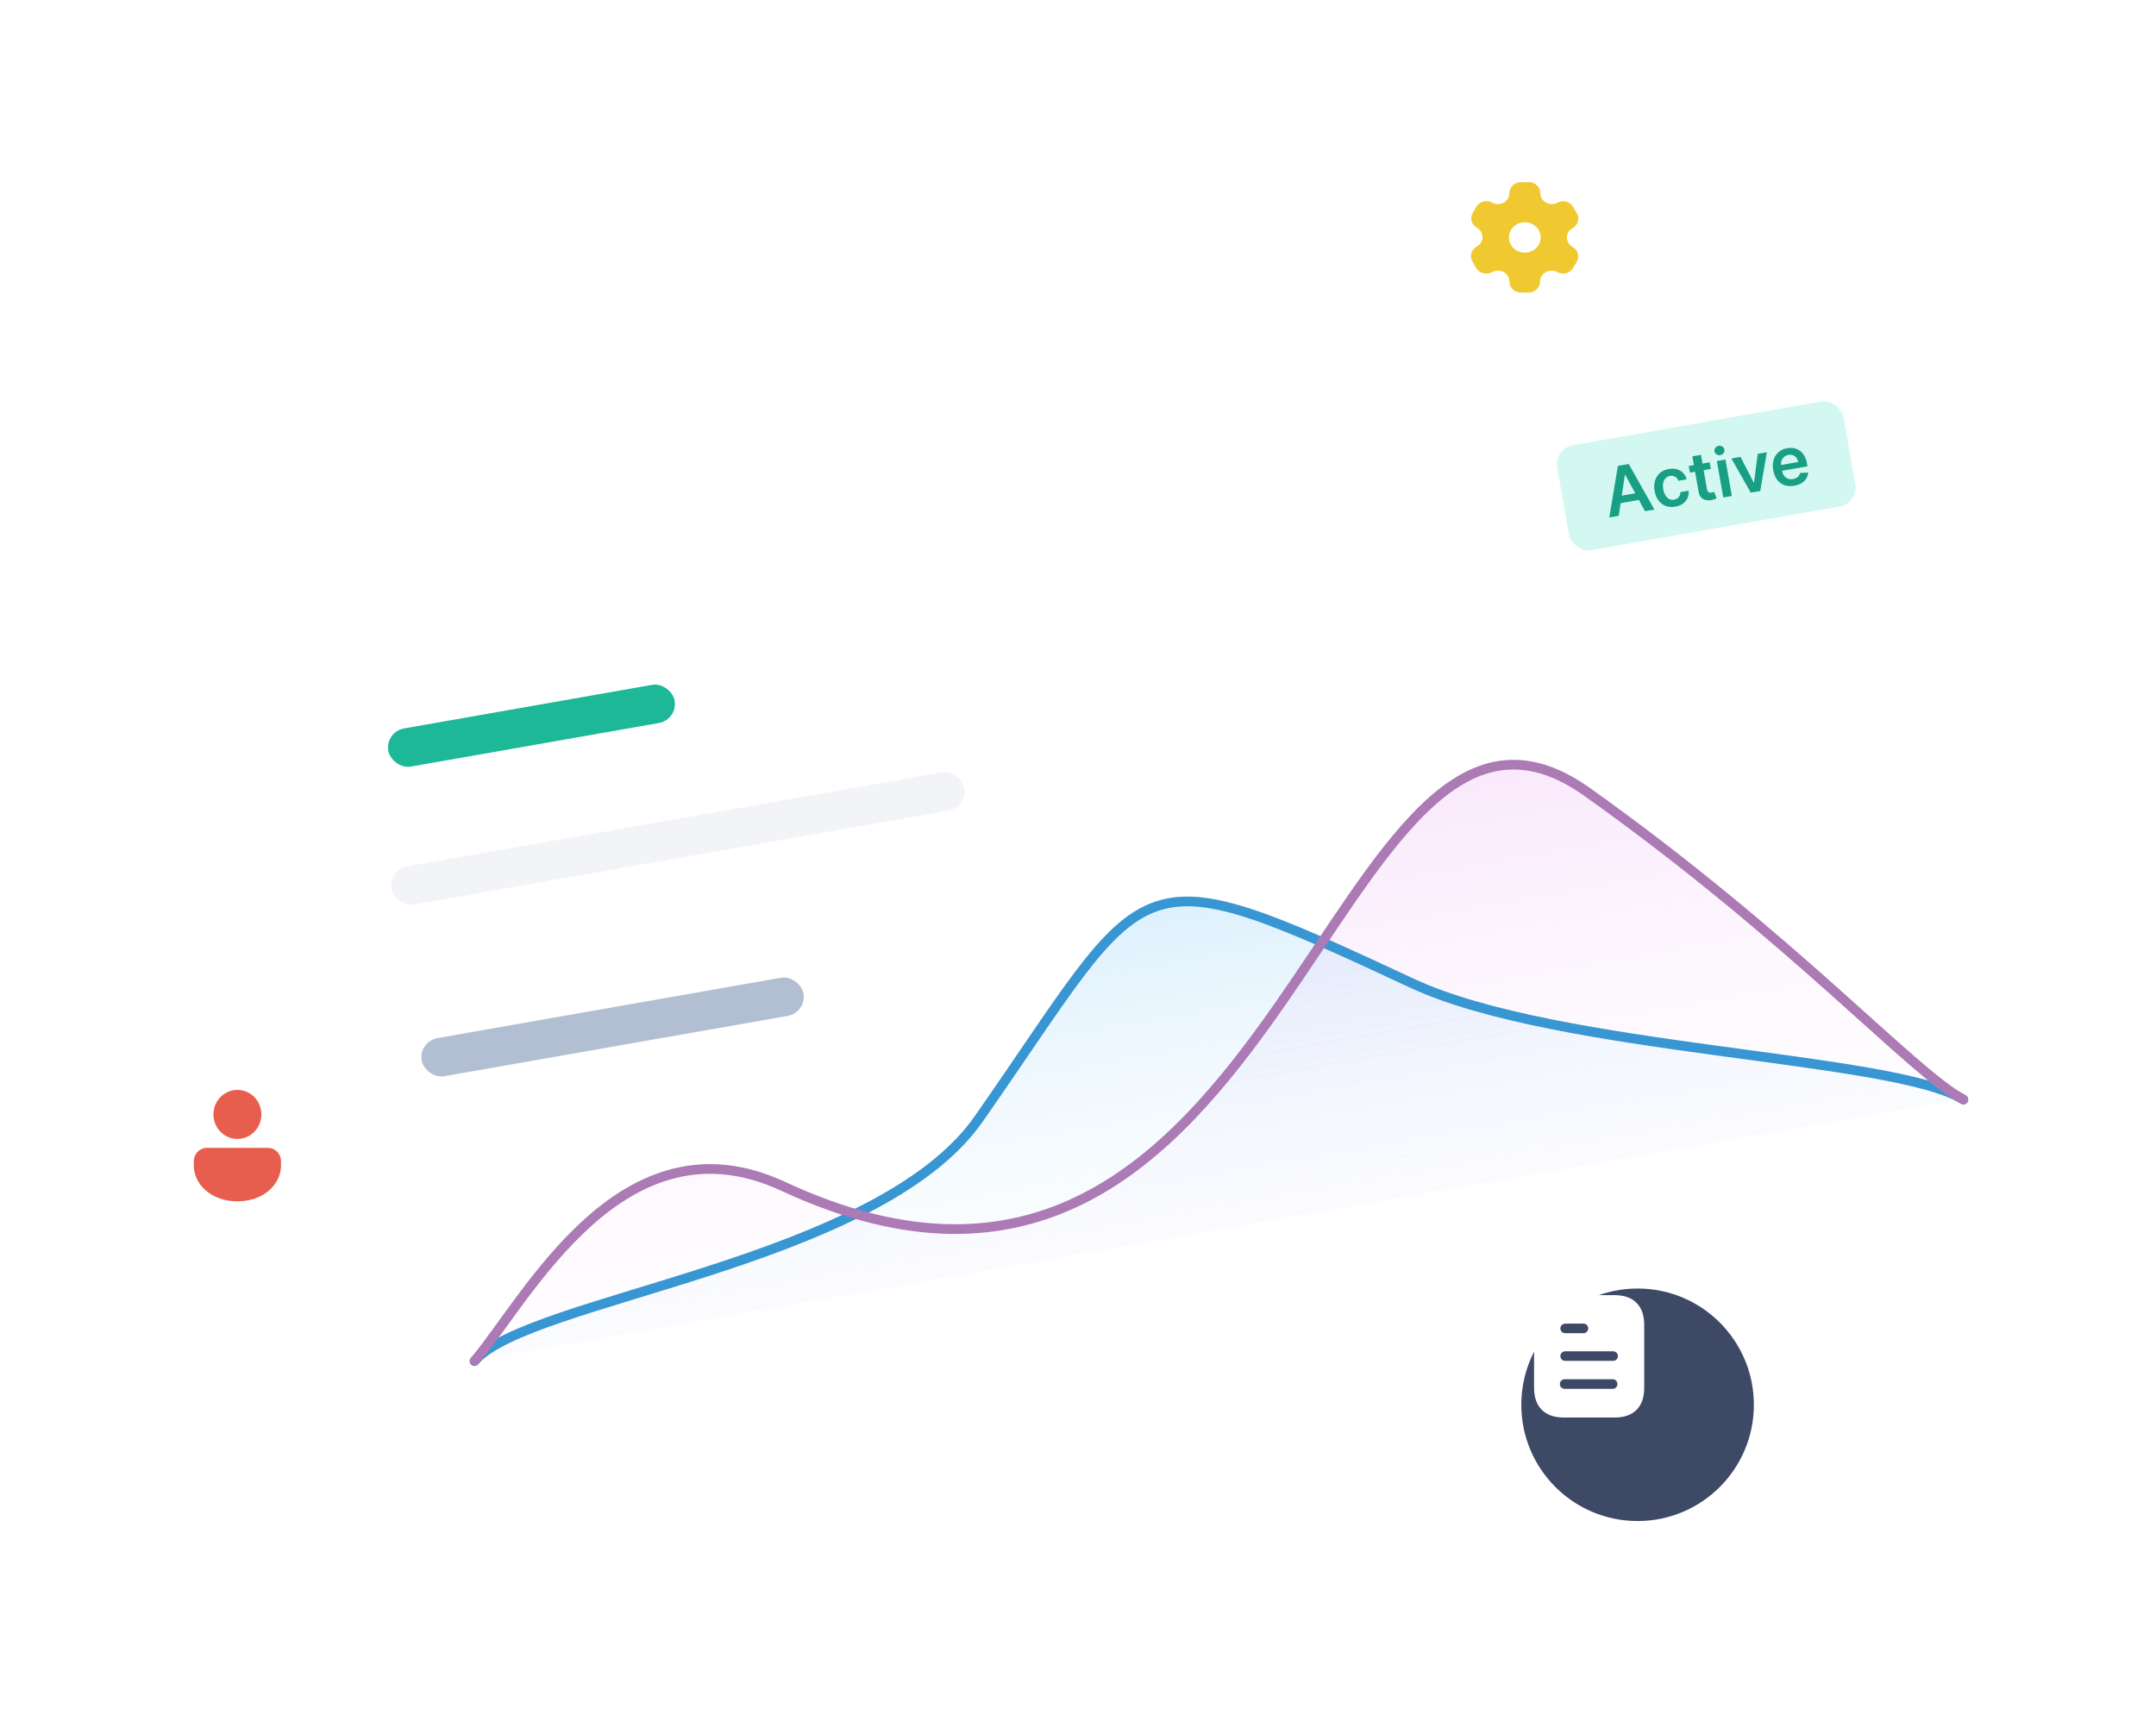 <svg width="445" height="354" viewBox="0 0 445 354" fill="none" xmlns="http://www.w3.org/2000/svg">
<g opacity="0.9" filter="url(#filter0_f_205_3668)">
<g filter="url(#filter1_d_205_3668)">
<circle cx="315" cy="49" r="19" fill="white"/>
</g>
<path d="M315.514 37.6C316.155 37.589 316.763 37.816 317.217 38.25C317.673 38.671 317.917 39.254 317.917 39.869C317.917 41.123 318.978 42.139 320.297 42.139C320.705 42.139 321.113 42.024 321.476 41.83C322.606 41.236 324.017 41.613 324.659 42.673L325.453 44.007C325.651 44.349 325.767 44.737 325.767 45.136C325.767 45.945 325.313 46.699 324.578 47.096C324.215 47.29 323.912 47.587 323.703 47.93C323.084 49 323.47 50.356 324.578 50.974C325.697 51.599 326.082 52.969 325.453 54.05L324.659 55.34C324.239 56.045 323.457 56.48 322.617 56.48C322.198 56.48 321.778 56.376 321.429 56.171C321.054 55.977 320.647 55.863 320.238 55.863C319.608 55.863 319.002 56.103 318.559 56.536C318.103 56.959 317.858 57.539 317.858 58.143C317.858 59.386 316.798 60.4 315.479 60.4H313.882C313.251 60.4 312.656 60.149 312.225 59.727C311.781 59.294 311.549 58.724 311.549 58.132C311.549 56.878 310.498 55.863 309.182 55.863C308.749 55.863 308.329 55.977 307.967 56.195C307.419 56.49 306.766 56.57 306.159 56.422C305.553 56.262 305.028 55.874 304.713 55.361L303.968 54.073C303.617 53.539 303.512 52.899 303.676 52.295C303.838 51.691 304.259 51.178 304.83 50.87C305.192 50.676 305.494 50.391 305.704 50.038C306.312 48.966 305.926 47.621 304.83 46.994C303.722 46.378 303.337 45.022 303.968 43.95L304.713 42.673C305.028 42.139 305.553 41.75 306.171 41.59C306.79 41.431 307.442 41.521 307.991 41.83C308.364 42.024 308.772 42.126 309.182 42.126C309.811 42.126 310.417 41.887 310.86 41.465C311.303 41.043 311.549 40.462 311.549 39.869C311.549 38.615 312.61 37.6 313.928 37.6H315.514ZM315.982 46.129C314.757 45.637 313.344 45.9 312.4 46.8C311.467 47.689 311.175 49.046 311.688 50.21C312.191 51.383 313.379 52.147 314.709 52.147H314.722C315.597 52.158 316.413 51.829 317.03 51.235C317.648 50.653 317.998 49.855 317.998 49.023C318.01 47.758 317.205 46.606 315.982 46.129Z" fill="#EEC319"/>
</g>
<g opacity="0.9" filter="url(#filter2_f_205_3668)">
<g filter="url(#filter3_d_205_3668)">
<circle cx="49" cy="237" r="19" fill="white"/>
</g>
<path d="M55.3 236.96C56.791 236.96 58 238.196 58 239.72V240.64C58 244.267 54.653 248 49 248C43.347 248 40 244.267 40 240.64V239.72C40 238.196 41.209 236.96 42.7 236.96H55.3ZM49 225C51.734 225 53.95 227.265 53.95 230.06C53.95 232.855 51.734 235.12 49 235.12C46.266 235.12 44.05 232.855 44.05 230.06C44.05 227.265 46.266 225 49 225Z" fill="#E64C3B"/>
</g>
<rect opacity="0.2" x="50.698" y="102.089" width="360" height="208" rx="16" transform="rotate(-5.609 50.698 102.089)" fill="white"/>
<rect x="44.721" y="116.71" width="360" height="208" rx="16" transform="rotate(-9.963 44.721 116.71)" fill="white"/>
<g filter="url(#filter4_d_205_3668)">
<rect x="72.512" y="136.196" width="72" height="20" rx="8" transform="rotate(-9.963 72.512 136.196)" fill="white"/>
<rect x="79.459" y="141.067" width="60" height="8" rx="4" transform="rotate(-9.963 79.459 141.067)" fill="#1CB898"/>
</g>
<rect x="80.124" y="179.532" width="120" height="8" rx="4" transform="rotate(-9.963 80.124 179.532)" fill="#F2F4F7"/>
<rect x="86.353" y="214.99" width="80" height="8" rx="4" transform="rotate(-9.963 86.353 214.99)" fill="#B2BFD2"/>
<path opacity="0.3" d="M161.665 244.91C128.444 229.465 108.833 268.067 97.944 280.979L405.239 226.999C391 218 370.144 193.77 327.578 163.478C274.372 125.612 265.592 293.228 161.665 244.91Z" fill="url(#paint0_linear_205_3668)"/>
<path opacity="0.3" d="M202 230.999C181.01 261.027 108.833 268.067 97.944 280.979L405.239 226.999C391 218 321.5 216.999 291.5 203C232.322 175.383 238 179.499 202 230.999Z" fill="url(#paint1_linear_205_3668)"/>
<path d="M97.944 280.979C108.833 268.067 181.01 261.027 202 230.999C238 179.499 232.322 175.383 291.5 203C321.5 216.999 391 218 405.239 226.999" stroke="#3896D2" stroke-width="2" stroke-linecap="round"/>
<path d="M97.944 280.979C108.833 268.067 128.444 229.465 161.665 244.91C265.592 293.228 274.372 125.612 327.578 163.478C370.144 193.77 394.585 221.256 405.239 226.999" stroke="#AC7AB4" stroke-width="2" stroke-linecap="round"/>
<rect x="320.712" y="92.597" width="60" height="22" rx="4" transform="rotate(-9.963 320.712 92.597)" fill="#D3F8F1"/>
<path d="M334.103 106.49L332.163 106.831L333.932 96.182L336.175 95.788L341.472 105.195L339.533 105.536L335.454 98.035L335.376 98.049L334.103 106.49ZM333.475 102.547L338.764 101.618L339.02 103.077L333.732 104.006L333.475 102.547ZM345.792 104.588C345.041 104.72 344.368 104.668 343.771 104.433C343.178 104.198 342.685 103.815 342.292 103.285C341.902 102.751 341.641 102.104 341.507 101.343C341.373 100.579 341.401 99.879 341.592 99.243C341.783 98.604 342.117 98.074 342.595 97.654C343.076 97.229 343.684 96.953 344.418 96.824C345.029 96.716 345.589 96.734 346.098 96.877C346.611 97.016 347.043 97.264 347.395 97.623C347.747 97.979 347.99 98.424 348.125 98.959L346.43 99.257C346.298 98.906 346.082 98.633 345.782 98.437C345.484 98.237 345.121 98.174 344.694 98.249C344.331 98.313 344.03 98.467 343.79 98.711C343.55 98.951 343.385 99.266 343.295 99.656C343.209 100.045 343.21 100.492 343.299 100.998C343.389 101.51 343.541 101.938 343.756 102.28C343.971 102.62 344.231 102.865 344.537 103.017C344.845 103.164 345.184 103.206 345.553 103.141C345.814 103.095 346.039 103.005 346.227 102.871C346.419 102.733 346.568 102.557 346.675 102.343C346.782 102.129 346.838 101.882 346.842 101.602L348.537 101.304C348.588 101.844 348.514 102.343 348.315 102.802C348.116 103.258 347.803 103.642 347.377 103.956C346.95 104.267 346.422 104.477 345.792 104.588ZM352.878 95.439L353.119 96.809L348.795 97.569L348.555 96.198L352.878 95.439ZM349.305 94.209L351.078 93.897L352.318 100.958C352.36 101.196 352.428 101.373 352.522 101.488C352.619 101.598 352.732 101.666 352.861 101.691C352.99 101.715 353.128 101.714 353.275 101.689C353.386 101.669 353.485 101.643 353.574 101.611C353.666 101.578 353.735 101.551 353.782 101.529L354.324 102.862C354.235 102.911 354.106 102.971 353.936 103.041C353.77 103.111 353.562 103.171 353.312 103.222C352.87 103.313 352.458 103.316 352.077 103.232C351.695 103.144 351.371 102.962 351.107 102.685C350.847 102.408 350.677 102.034 350.597 101.563L349.305 94.209ZM355.682 102.699L354.361 95.178L356.133 94.867L357.454 102.388L355.682 102.699ZM355.064 93.954C354.784 94.003 354.526 93.953 354.291 93.802C354.055 93.648 353.914 93.439 353.868 93.175C353.821 92.907 353.882 92.663 354.052 92.441C354.221 92.216 354.446 92.079 354.726 92.03C355.01 91.98 355.269 92.032 355.501 92.186C355.736 92.337 355.877 92.546 355.924 92.814C355.971 93.078 355.909 93.323 355.74 93.548C355.574 93.769 355.348 93.904 355.064 93.954ZM364.674 93.366L363.317 101.358L361.358 101.702L357.359 94.651L359.249 94.319L361.959 99.603L362.037 99.589L362.789 93.698L364.674 93.366ZM370.322 100.279C369.568 100.412 368.889 100.369 368.285 100.152C367.685 99.931 367.187 99.558 366.791 99.032C366.395 98.502 366.128 97.844 365.99 97.057C365.854 96.284 365.882 95.579 366.073 94.943C366.267 94.303 366.601 93.773 367.076 93.353C367.55 92.93 368.146 92.656 368.864 92.529C369.328 92.448 369.779 92.446 370.216 92.524C370.657 92.598 371.062 92.763 371.434 93.017C371.808 93.271 372.129 93.622 372.396 94.07C372.662 94.514 372.854 95.066 372.969 95.725L373.065 96.269L366.9 97.352L366.69 96.157L371.156 95.373C371.093 95.034 370.966 94.745 370.776 94.505C370.586 94.263 370.348 94.088 370.063 93.98C369.782 93.871 369.471 93.846 369.131 93.906C368.769 93.97 368.466 94.114 368.223 94.338C367.979 94.559 367.806 94.825 367.702 95.136C367.601 95.443 367.579 95.765 367.634 96.102L367.818 97.145C367.895 97.583 368.04 97.944 368.255 98.229C368.47 98.511 368.735 98.71 369.052 98.826C369.368 98.939 369.718 98.962 370.104 98.894C370.361 98.849 370.589 98.772 370.785 98.663C370.981 98.551 371.143 98.41 371.271 98.24C371.399 98.069 371.484 97.871 371.525 97.645L373.212 97.54C373.185 97.996 373.053 98.413 372.816 98.791C372.583 99.165 372.255 99.482 371.832 99.741C371.41 99.997 370.906 100.176 370.322 100.279Z" fill="#189F84"/>
<g filter="url(#filter5_d_205_3668)">
<circle cx="328" cy="280" r="24" fill="#3E4965"/>
</g>
<path d="M333.294 267.368C337.196 267.368 339.368 269.617 339.368 273.469V286.518C339.368 290.434 337.196 292.632 333.294 292.632H322.707C318.867 292.632 316.632 290.434 316.632 286.518V273.469C316.632 269.617 318.867 267.368 322.707 267.368H333.294ZM323.048 284.724C322.669 284.686 322.303 284.863 322.101 285.192C321.899 285.507 321.899 285.924 322.101 286.253C322.303 286.568 322.669 286.758 323.048 286.707H332.952C333.456 286.657 333.836 286.226 333.836 285.722C333.836 285.204 333.456 284.775 332.952 284.724H323.048ZM332.952 278.963H323.048C322.504 278.963 322.063 279.406 322.063 279.949C322.063 280.493 322.504 280.935 323.048 280.935H332.952C333.495 280.935 333.937 280.493 333.937 279.949C333.937 279.406 333.495 278.963 332.952 278.963ZM326.824 273.242H323.048V273.255C322.504 273.255 322.063 273.697 322.063 274.24C322.063 274.783 322.504 275.225 323.048 275.225H326.824C327.368 275.225 327.811 274.783 327.811 274.226C327.811 273.684 327.368 273.242 326.824 273.242Z" fill="white"/>
<defs>
<filter id="filter0_f_205_3668" x="295" y="29" width="40" height="40" filterUnits="userSpaceOnUse" color-interpolation-filters="sRGB">
<feFlood flood-opacity="0" result="BackgroundImageFix"/>
<feBlend mode="normal" in="SourceGraphic" in2="BackgroundImageFix" result="shape"/>
<feGaussianBlur stdDeviation="0.5" result="effect1_foregroundBlur_205_3668"/>
</filter>
<filter id="filter1_d_205_3668" x="266" y="0" width="118" height="118" filterUnits="userSpaceOnUse" color-interpolation-filters="sRGB">
<feFlood flood-opacity="0" result="BackgroundImageFix"/>
<feColorMatrix in="SourceAlpha" type="matrix" values="0 0 0 0 0 0 0 0 0 0 0 0 0 0 0 0 0 0 127 0" result="hardAlpha"/>
<feOffset dx="10" dy="10"/>
<feGaussianBlur stdDeviation="20"/>
<feComposite in2="hardAlpha" operator="out"/>
<feColorMatrix type="matrix" values="0 0 0 0 0.698 0 0 0 0 0.749 0 0 0 0 0.824 0 0 0 0.5 0"/>
<feBlend mode="normal" in2="BackgroundImageFix" result="effect1_dropShadow_205_3668"/>
<feBlend mode="normal" in="SourceGraphic" in2="effect1_dropShadow_205_3668" result="shape"/>
</filter>
<filter id="filter2_f_205_3668" x="29.5" y="217.5" width="39" height="39" filterUnits="userSpaceOnUse" color-interpolation-filters="sRGB">
<feFlood flood-opacity="0" result="BackgroundImageFix"/>
<feBlend mode="normal" in="SourceGraphic" in2="BackgroundImageFix" result="shape"/>
<feGaussianBlur stdDeviation="0.25" result="effect1_foregroundBlur_205_3668"/>
</filter>
<filter id="filter3_d_205_3668" x="0" y="188" width="118" height="118" filterUnits="userSpaceOnUse" color-interpolation-filters="sRGB">
<feFlood flood-opacity="0" result="BackgroundImageFix"/>
<feColorMatrix in="SourceAlpha" type="matrix" values="0 0 0 0 0 0 0 0 0 0 0 0 0 0 0 0 0 0 127 0" result="hardAlpha"/>
<feOffset dx="10" dy="10"/>
<feGaussianBlur stdDeviation="20"/>
<feComposite in2="hardAlpha" operator="out"/>
<feColorMatrix type="matrix" values="0 0 0 0 0.698 0 0 0 0 0.749 0 0 0 0 0.824 0 0 0 0.5 0"/>
<feBlend mode="normal" in2="BackgroundImageFix" result="effect1_dropShadow_205_3668"/>
<feBlend mode="normal" in="SourceGraphic" in2="effect1_dropShadow_205_3668" result="shape"/>
</filter>
<filter id="filter4_d_205_3668" x="62.512" y="123.739" width="94.374" height="52.155" filterUnits="userSpaceOnUse" color-interpolation-filters="sRGB">
<feFlood flood-opacity="0" result="BackgroundImageFix"/>
<feColorMatrix in="SourceAlpha" type="matrix" values="0 0 0 0 0 0 0 0 0 0 0 0 0 0 0 0 0 0 127 0" result="hardAlpha"/>
<feOffset dy="10"/>
<feGaussianBlur stdDeviation="5"/>
<feComposite in2="hardAlpha" operator="out"/>
<feColorMatrix type="matrix" values="0 0 0 0 0.698 0 0 0 0 0.749 0 0 0 0 0.824 0 0 0 0.25 0"/>
<feBlend mode="normal" in2="BackgroundImageFix" result="effect1_dropShadow_205_3668"/>
<feBlend mode="normal" in="SourceGraphic" in2="effect1_dropShadow_205_3668" result="shape"/>
</filter>
<filter id="filter5_d_205_3668" x="274" y="226" width="128" height="128" filterUnits="userSpaceOnUse" color-interpolation-filters="sRGB">
<feFlood flood-opacity="0" result="BackgroundImageFix"/>
<feColorMatrix in="SourceAlpha" type="matrix" values="0 0 0 0 0 0 0 0 0 0 0 0 0 0 0 0 0 0 127 0" result="hardAlpha"/>
<feOffset dx="10" dy="10"/>
<feGaussianBlur stdDeviation="20"/>
<feComposite in2="hardAlpha" operator="out"/>
<feColorMatrix type="matrix" values="0 0 0 0 0.698 0 0 0 0 0.749 0 0 0 0 0.824 0 0 0 0.5 0"/>
<feBlend mode="normal" in2="BackgroundImageFix" result="effect1_dropShadow_205_3668"/>
<feBlend mode="normal" in="SourceGraphic" in2="effect1_dropShadow_205_3668" result="shape"/>
</filter>
<linearGradient id="paint0_linear_205_3668" x1="236.981" y1="170.811" x2="257.215" y2="285.999" gradientUnits="userSpaceOnUse">
<stop stop-color="#ECB4F5"/>
<stop offset="1" stop-color="white" stop-opacity="0"/>
</linearGradient>
<linearGradient id="paint1_linear_205_3668" x1="236.981" y1="170.811" x2="257.215" y2="285.999" gradientUnits="userSpaceOnUse">
<stop stop-color="#68BEF4"/>
<stop offset="1" stop-color="white" stop-opacity="0"/>
</linearGradient>
</defs>
</svg>
